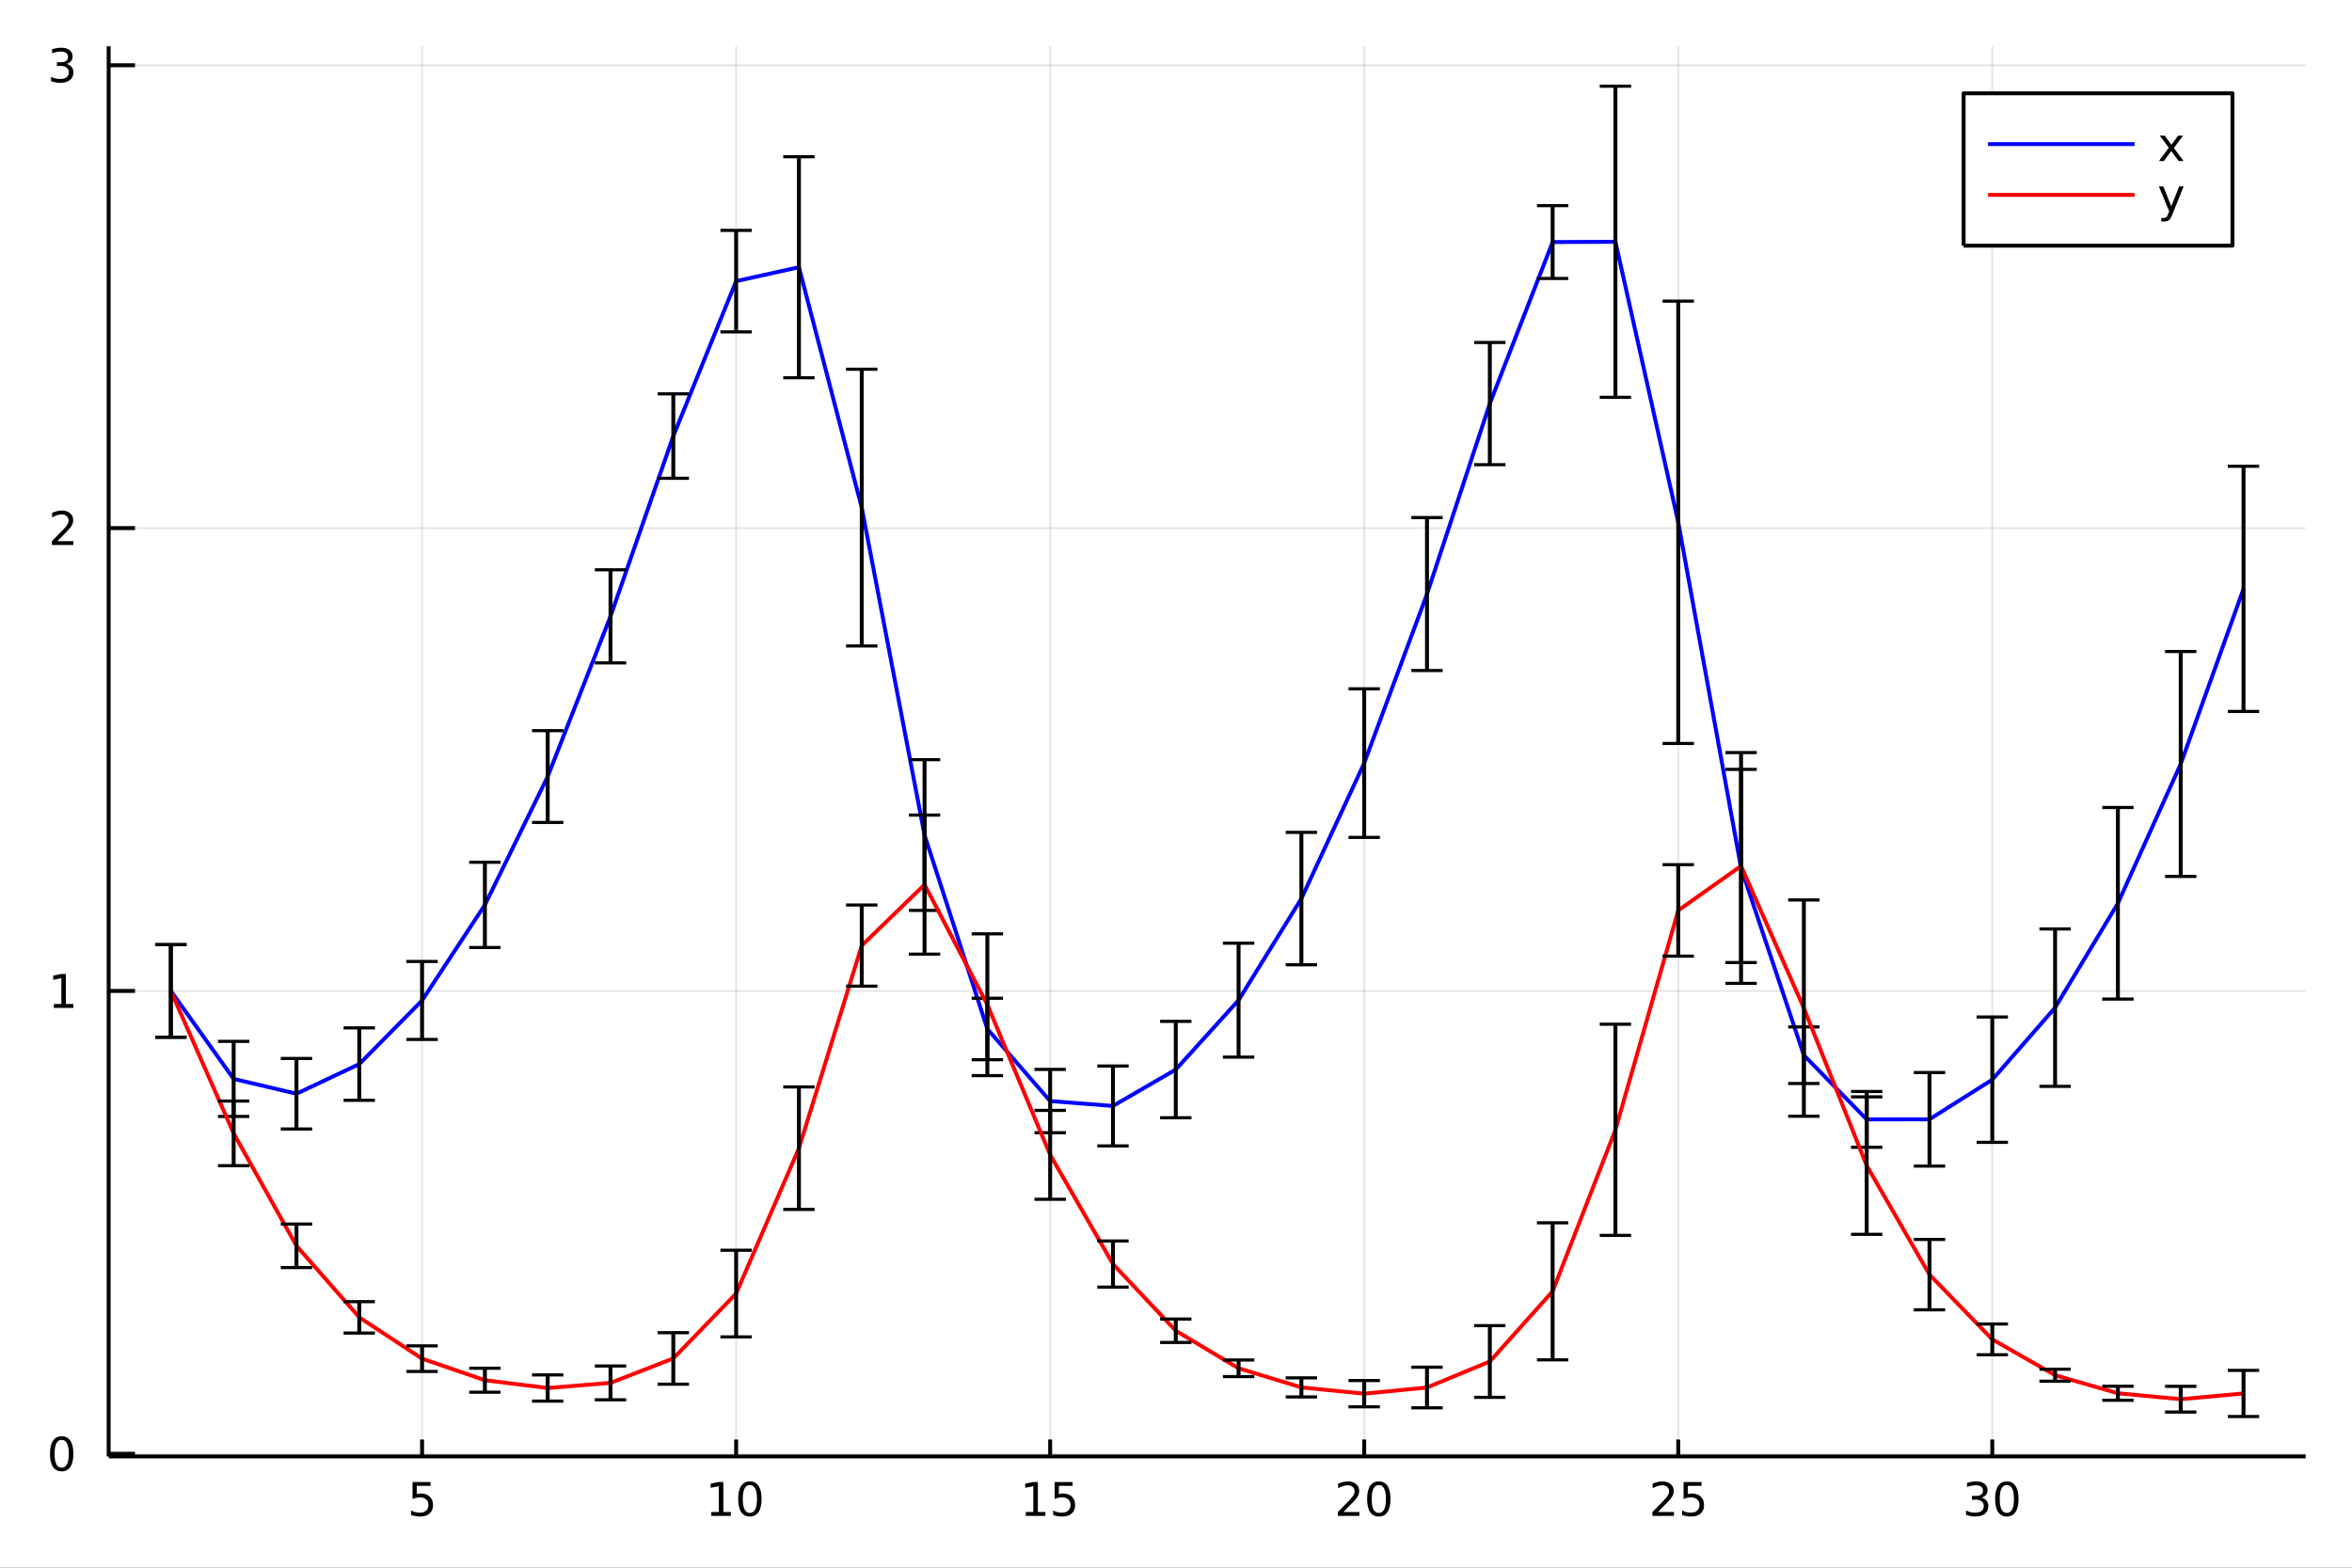 <?xml version="1.0" encoding="utf-8"?>
<svg xmlns="http://www.w3.org/2000/svg" xmlns:xlink="http://www.w3.org/1999/xlink" width="600" height="400" viewBox="0 0 2400 1600">
<rect x="0" y="0" width="2400" height="1600" fill="#333333" stroke="none"/>
<defs>
  <clipPath id="clip540">
    <rect x="0" y="0" width="2400" height="1600"/>
  </clipPath>
</defs>
<path clip-path="url(#clip540)" d="
M0 1600 L2400 1600 L2400 0 L0 0  Z
  " fill="#ffffff" fill-rule="evenodd" fill-opacity="1"/>
<defs>
  <clipPath id="clip541">
    <rect x="480" y="0" width="1681" height="1600"/>
  </clipPath>
</defs>
<path clip-path="url(#clip540)" d="
M110.881 1486.45 L2352.76 1486.45 L2352.76 47.244 L110.881 47.244  Z
  " fill="#ffffff" fill-rule="evenodd" fill-opacity="1"/>
<defs>
  <clipPath id="clip542">
    <rect x="110" y="47" width="2243" height="1440"/>
  </clipPath>
</defs>
<polyline clip-path="url(#clip542)" style="stroke:#000000; stroke-linecap:butt; stroke-linejoin:round; stroke-width:2; stroke-opacity:0.1; fill:none" points="
  430.691,1486.45 430.691,47.244 
  "/>
<polyline clip-path="url(#clip542)" style="stroke:#000000; stroke-linecap:butt; stroke-linejoin:round; stroke-width:2; stroke-opacity:0.1; fill:none" points="
  751.142,1486.45 751.142,47.244 
  "/>
<polyline clip-path="url(#clip542)" style="stroke:#000000; stroke-linecap:butt; stroke-linejoin:round; stroke-width:2; stroke-opacity:0.1; fill:none" points="
  1071.59,1486.45 1071.59,47.244 
  "/>
<polyline clip-path="url(#clip542)" style="stroke:#000000; stroke-linecap:butt; stroke-linejoin:round; stroke-width:2; stroke-opacity:0.1; fill:none" points="
  1392.04,1486.45 1392.04,47.244 
  "/>
<polyline clip-path="url(#clip542)" style="stroke:#000000; stroke-linecap:butt; stroke-linejoin:round; stroke-width:2; stroke-opacity:0.1; fill:none" points="
  1712.49,1486.45 1712.49,47.244 
  "/>
<polyline clip-path="url(#clip542)" style="stroke:#000000; stroke-linecap:butt; stroke-linejoin:round; stroke-width:2; stroke-opacity:0.1; fill:none" points="
  2032.95,1486.45 2032.95,47.244 
  "/>
<polyline clip-path="url(#clip540)" style="stroke:#000000; stroke-linecap:butt; stroke-linejoin:round; stroke-width:4; stroke-opacity:1; fill:none" points="
  110.881,1486.45 2352.76,1486.45 
  "/>
<polyline clip-path="url(#clip540)" style="stroke:#000000; stroke-linecap:butt; stroke-linejoin:round; stroke-width:4; stroke-opacity:1; fill:none" points="
  430.691,1486.45 430.691,1469.18 
  "/>
<polyline clip-path="url(#clip540)" style="stroke:#000000; stroke-linecap:butt; stroke-linejoin:round; stroke-width:4; stroke-opacity:1; fill:none" points="
  751.142,1486.45 751.142,1469.18 
  "/>
<polyline clip-path="url(#clip540)" style="stroke:#000000; stroke-linecap:butt; stroke-linejoin:round; stroke-width:4; stroke-opacity:1; fill:none" points="
  1071.59,1486.45 1071.59,1469.18 
  "/>
<polyline clip-path="url(#clip540)" style="stroke:#000000; stroke-linecap:butt; stroke-linejoin:round; stroke-width:4; stroke-opacity:1; fill:none" points="
  1392.04,1486.45 1392.04,1469.18 
  "/>
<polyline clip-path="url(#clip540)" style="stroke:#000000; stroke-linecap:butt; stroke-linejoin:round; stroke-width:4; stroke-opacity:1; fill:none" points="
  1712.49,1486.45 1712.49,1469.18 
  "/>
<polyline clip-path="url(#clip540)" style="stroke:#000000; stroke-linecap:butt; stroke-linejoin:round; stroke-width:4; stroke-opacity:1; fill:none" points="
  2032.95,1486.45 2032.95,1469.18 
  "/>
<path clip-path="url(#clip540)" d="M420.969 1512.56 L439.325 1512.56 L439.325 1516.5 L425.251 1516.5 L425.251 1524.97 Q426.27 1524.62 427.288 1524.46 Q428.307 1524.27 429.325 1524.27 Q435.112 1524.27 438.492 1527.44 Q441.871 1530.62 441.871 1536.03 Q441.871 1541.61 438.399 1544.71 Q434.927 1547.79 428.608 1547.79 Q426.432 1547.79 424.163 1547.42 Q421.918 1547.05 419.51 1546.31 L419.51 1541.61 Q421.594 1542.74 423.816 1543.3 Q426.038 1543.86 428.515 1543.86 Q432.52 1543.86 434.858 1541.75 Q437.196 1539.64 437.196 1536.03 Q437.196 1532.42 434.858 1530.31 Q432.52 1528.21 428.515 1528.21 Q426.64 1528.21 424.765 1528.62 Q422.913 1529.04 420.969 1529.92 L420.969 1512.56 Z" fill="#000000" fill-rule="evenodd" fill-opacity="1" /><path clip-path="url(#clip540)" d="M725.83 1543.18 L733.468 1543.18 L733.468 1516.82 L725.158 1518.49 L725.158 1514.23 L733.422 1512.56 L738.098 1512.56 L738.098 1543.18 L745.737 1543.18 L745.737 1547.12 L725.83 1547.12 L725.83 1543.18 Z" fill="#000000" fill-rule="evenodd" fill-opacity="1" /><path clip-path="url(#clip540)" d="M765.181 1515.64 Q761.57 1515.64 759.741 1519.2 Q757.936 1522.75 757.936 1529.87 Q757.936 1536.98 759.741 1540.55 Q761.57 1544.09 765.181 1544.09 Q768.815 1544.09 770.621 1540.55 Q772.45 1536.98 772.45 1529.87 Q772.45 1522.75 770.621 1519.2 Q768.815 1515.64 765.181 1515.64 M765.181 1511.93 Q770.991 1511.93 774.047 1516.54 Q777.126 1521.12 777.126 1529.87 Q777.126 1538.6 774.047 1543.21 Q770.991 1547.79 765.181 1547.79 Q759.371 1547.79 756.292 1543.21 Q753.237 1538.6 753.237 1529.87 Q753.237 1521.12 756.292 1516.54 Q759.371 1511.93 765.181 1511.93 Z" fill="#000000" fill-rule="evenodd" fill-opacity="1" /><path clip-path="url(#clip540)" d="M1046.78 1543.18 L1054.42 1543.18 L1054.42 1516.82 L1046.11 1518.49 L1046.11 1514.23 L1054.37 1512.56 L1059.05 1512.56 L1059.05 1543.18 L1066.69 1543.18 L1066.69 1547.12 L1046.78 1547.12 L1046.78 1543.18 Z" fill="#000000" fill-rule="evenodd" fill-opacity="1" /><path clip-path="url(#clip540)" d="M1076.18 1512.56 L1094.53 1512.56 L1094.53 1516.5 L1080.46 1516.5 L1080.46 1524.97 Q1081.48 1524.62 1082.5 1524.46 Q1083.51 1524.27 1084.53 1524.27 Q1090.32 1524.27 1093.7 1527.44 Q1097.08 1530.62 1097.08 1536.03 Q1097.08 1541.61 1093.61 1544.71 Q1090.13 1547.79 1083.82 1547.79 Q1081.64 1547.79 1079.37 1547.42 Q1077.13 1547.05 1074.72 1546.31 L1074.72 1541.61 Q1076.8 1542.74 1079.02 1543.3 Q1081.25 1543.86 1083.72 1543.86 Q1087.73 1543.86 1090.07 1541.75 Q1092.4 1539.64 1092.4 1536.03 Q1092.4 1532.42 1090.07 1530.31 Q1087.73 1528.21 1083.72 1528.21 Q1081.85 1528.21 1079.97 1528.62 Q1078.12 1529.04 1076.18 1529.92 L1076.18 1512.56 Z" fill="#000000" fill-rule="evenodd" fill-opacity="1" /><path clip-path="url(#clip540)" d="M1370.82 1543.18 L1387.14 1543.18 L1387.14 1547.12 L1365.19 1547.12 L1365.19 1543.18 Q1367.85 1540.43 1372.44 1535.8 Q1377.04 1531.15 1378.22 1529.81 Q1380.47 1527.28 1381.35 1525.55 Q1382.25 1523.79 1382.25 1522.1 Q1382.25 1519.34 1380.31 1517.61 Q1378.39 1515.87 1375.28 1515.87 Q1373.09 1515.87 1370.63 1516.63 Q1368.2 1517.4 1365.42 1518.95 L1365.42 1514.23 Q1368.25 1513.09 1370.7 1512.51 Q1373.16 1511.93 1375.19 1511.93 Q1380.56 1511.93 1383.76 1514.62 Q1386.95 1517.31 1386.95 1521.8 Q1386.95 1523.93 1386.14 1525.85 Q1385.35 1527.74 1383.25 1530.34 Q1382.67 1531.01 1379.57 1534.23 Q1376.47 1537.42 1370.82 1543.18 Z" fill="#000000" fill-rule="evenodd" fill-opacity="1" /><path clip-path="url(#clip540)" d="M1406.95 1515.64 Q1403.34 1515.64 1401.51 1519.2 Q1399.71 1522.75 1399.71 1529.87 Q1399.71 1536.98 1401.51 1540.55 Q1403.34 1544.09 1406.95 1544.09 Q1410.59 1544.09 1412.39 1540.55 Q1414.22 1536.98 1414.22 1529.87 Q1414.22 1522.75 1412.39 1519.2 Q1410.59 1515.64 1406.95 1515.64 M1406.95 1511.93 Q1412.76 1511.93 1415.82 1516.54 Q1418.9 1521.12 1418.9 1529.87 Q1418.9 1538.6 1415.82 1543.21 Q1412.76 1547.79 1406.95 1547.79 Q1401.14 1547.79 1398.06 1543.21 Q1395.01 1538.6 1395.01 1529.87 Q1395.01 1521.12 1398.06 1516.54 Q1401.14 1511.93 1406.95 1511.93 Z" fill="#000000" fill-rule="evenodd" fill-opacity="1" /><path clip-path="url(#clip540)" d="M1691.77 1543.18 L1708.09 1543.18 L1708.09 1547.12 L1686.14 1547.12 L1686.14 1543.18 Q1688.8 1540.43 1693.39 1535.8 Q1697.99 1531.15 1699.17 1529.81 Q1701.42 1527.28 1702.3 1525.55 Q1703.2 1523.79 1703.2 1522.1 Q1703.2 1519.34 1701.26 1517.61 Q1699.34 1515.87 1696.23 1515.87 Q1694.03 1515.87 1691.58 1516.63 Q1689.15 1517.4 1686.37 1518.95 L1686.37 1514.23 Q1689.2 1513.09 1691.65 1512.51 Q1694.1 1511.93 1696.14 1511.93 Q1701.51 1511.93 1704.71 1514.62 Q1707.9 1517.31 1707.9 1521.8 Q1707.9 1523.93 1707.09 1525.85 Q1706.3 1527.74 1704.2 1530.34 Q1703.62 1531.01 1700.52 1534.23 Q1697.41 1537.42 1691.77 1543.18 Z" fill="#000000" fill-rule="evenodd" fill-opacity="1" /><path clip-path="url(#clip540)" d="M1717.95 1512.56 L1736.3 1512.56 L1736.3 1516.5 L1722.23 1516.5 L1722.23 1524.97 Q1723.25 1524.62 1724.27 1524.46 Q1725.28 1524.27 1726.3 1524.27 Q1732.09 1524.27 1735.47 1527.44 Q1738.85 1530.62 1738.85 1536.03 Q1738.85 1541.61 1735.38 1544.71 Q1731.9 1547.79 1725.59 1547.79 Q1723.41 1547.79 1721.14 1547.42 Q1718.9 1547.05 1716.49 1546.31 L1716.49 1541.61 Q1718.57 1542.74 1720.79 1543.3 Q1723.02 1543.86 1725.49 1543.86 Q1729.5 1543.86 1731.84 1541.75 Q1734.17 1539.64 1734.17 1536.03 Q1734.17 1532.42 1731.84 1530.31 Q1729.5 1528.21 1725.49 1528.21 Q1723.62 1528.21 1721.74 1528.62 Q1719.89 1529.04 1717.95 1529.92 L1717.95 1512.56 Z" fill="#000000" fill-rule="evenodd" fill-opacity="1" /><path clip-path="url(#clip540)" d="M2021.79 1528.49 Q2025.14 1529.2 2027.02 1531.47 Q2028.92 1533.74 2028.92 1537.07 Q2028.92 1542.19 2025.4 1544.99 Q2021.88 1547.79 2015.4 1547.79 Q2013.22 1547.79 2010.91 1547.35 Q2008.62 1546.93 2006.16 1546.08 L2006.16 1541.56 Q2008.11 1542.7 2010.42 1543.28 Q2012.74 1543.86 2015.26 1543.86 Q2019.66 1543.86 2021.95 1542.12 Q2024.27 1540.38 2024.27 1537.07 Q2024.27 1534.02 2022.11 1532.31 Q2019.98 1530.57 2016.16 1530.57 L2012.14 1530.57 L2012.14 1526.73 L2016.35 1526.73 Q2019.8 1526.73 2021.63 1525.36 Q2023.46 1523.97 2023.46 1521.38 Q2023.46 1518.72 2021.56 1517.31 Q2019.68 1515.87 2016.16 1515.87 Q2014.24 1515.87 2012.04 1516.29 Q2009.84 1516.7 2007.21 1517.58 L2007.21 1513.42 Q2009.87 1512.68 2012.18 1512.31 Q2014.52 1511.93 2016.58 1511.93 Q2021.9 1511.93 2025.01 1514.37 Q2028.11 1516.77 2028.11 1520.89 Q2028.11 1523.76 2026.46 1525.75 Q2024.82 1527.72 2021.79 1528.49 Z" fill="#000000" fill-rule="evenodd" fill-opacity="1" /><path clip-path="url(#clip540)" d="M2047.78 1515.64 Q2044.17 1515.64 2042.34 1519.2 Q2040.54 1522.75 2040.54 1529.87 Q2040.54 1536.98 2042.34 1540.55 Q2044.17 1544.09 2047.78 1544.09 Q2051.42 1544.09 2053.22 1540.55 Q2055.05 1536.98 2055.05 1529.87 Q2055.05 1522.75 2053.22 1519.2 Q2051.42 1515.64 2047.78 1515.64 M2047.78 1511.93 Q2053.59 1511.93 2056.65 1516.54 Q2059.73 1521.12 2059.73 1529.87 Q2059.73 1538.6 2056.65 1543.21 Q2053.59 1547.79 2047.78 1547.79 Q2041.97 1547.79 2038.89 1543.21 Q2035.84 1538.6 2035.84 1529.87 Q2035.84 1521.12 2038.89 1516.54 Q2041.97 1511.93 2047.78 1511.93 Z" fill="#000000" fill-rule="evenodd" fill-opacity="1" /><polyline clip-path="url(#clip542)" style="stroke:#000000; stroke-linecap:butt; stroke-linejoin:round; stroke-width:2; stroke-opacity:0.1; fill:none" points="
  110.881,1483.74 2352.76,1483.74 
  "/>
<polyline clip-path="url(#clip542)" style="stroke:#000000; stroke-linecap:butt; stroke-linejoin:round; stroke-width:2; stroke-opacity:0.1; fill:none" points="
  110.881,1011.36 2352.76,1011.36 
  "/>
<polyline clip-path="url(#clip542)" style="stroke:#000000; stroke-linecap:butt; stroke-linejoin:round; stroke-width:2; stroke-opacity:0.1; fill:none" points="
  110.881,538.969 2352.76,538.969 
  "/>
<polyline clip-path="url(#clip542)" style="stroke:#000000; stroke-linecap:butt; stroke-linejoin:round; stroke-width:2; stroke-opacity:0.1; fill:none" points="
  110.881,66.582 2352.76,66.582 
  "/>
<polyline clip-path="url(#clip540)" style="stroke:#000000; stroke-linecap:butt; stroke-linejoin:round; stroke-width:4; stroke-opacity:1; fill:none" points="
  110.881,1486.45 110.881,47.244 
  "/>
<polyline clip-path="url(#clip540)" style="stroke:#000000; stroke-linecap:butt; stroke-linejoin:round; stroke-width:4; stroke-opacity:1; fill:none" points="
  110.881,1483.74 137.783,1483.74 
  "/>
<polyline clip-path="url(#clip540)" style="stroke:#000000; stroke-linecap:butt; stroke-linejoin:round; stroke-width:4; stroke-opacity:1; fill:none" points="
  110.881,1011.36 137.783,1011.36 
  "/>
<polyline clip-path="url(#clip540)" style="stroke:#000000; stroke-linecap:butt; stroke-linejoin:round; stroke-width:4; stroke-opacity:1; fill:none" points="
  110.881,538.969 137.783,538.969 
  "/>
<polyline clip-path="url(#clip540)" style="stroke:#000000; stroke-linecap:butt; stroke-linejoin:round; stroke-width:4; stroke-opacity:1; fill:none" points="
  110.881,66.582 137.783,66.582 
  "/>
<path clip-path="url(#clip540)" d="M62.937 1469.54 Q59.325 1469.54 57.497 1473.11 Q55.691 1476.65 55.691 1483.78 Q55.691 1490.88 57.497 1494.45 Q59.325 1497.99 62.937 1497.99 Q66.571 1497.99 68.376 1494.45 Q70.205 1490.88 70.205 1483.78 Q70.205 1476.65 68.376 1473.11 Q66.571 1469.54 62.937 1469.54 M62.937 1465.84 Q68.747 1465.84 71.802 1470.45 Q74.881 1475.03 74.881 1483.78 Q74.881 1492.51 71.802 1497.11 Q68.747 1501.7 62.937 1501.7 Q57.126 1501.7 54.048 1497.11 Q50.992 1492.51 50.992 1483.78 Q50.992 1475.03 54.048 1470.45 Q57.126 1465.84 62.937 1465.84 Z" fill="#000000" fill-rule="evenodd" fill-opacity="1" /><path clip-path="url(#clip540)" d="M54.974 1024.7 L62.612 1024.7 L62.612 998.336 L54.302 1000 L54.302 995.743 L62.566 994.077 L67.242 994.077 L67.242 1024.7 L74.881 1024.7 L74.881 1028.64 L54.974 1028.64 L54.974 1024.7 Z" fill="#000000" fill-rule="evenodd" fill-opacity="1" /><path clip-path="url(#clip540)" d="M58.562 552.314 L74.881 552.314 L74.881 556.249 L52.937 556.249 L52.937 552.314 Q55.599 549.56 60.182 544.93 Q64.788 540.277 65.969 538.935 Q68.214 536.411 69.094 534.675 Q69.997 532.916 69.997 531.226 Q69.997 528.472 68.052 526.736 Q66.131 524.999 63.029 524.999 Q60.83 524.999 58.376 525.763 Q55.946 526.527 53.168 528.078 L53.168 523.356 Q55.992 522.222 58.446 521.643 Q60.9 521.064 62.937 521.064 Q68.307 521.064 71.501 523.749 Q74.696 526.435 74.696 530.925 Q74.696 533.055 73.885 534.976 Q73.099 536.874 70.992 539.467 Q70.413 540.138 67.311 543.356 Q64.21 546.55 58.562 552.314 Z" fill="#000000" fill-rule="evenodd" fill-opacity="1" /><path clip-path="url(#clip540)" d="M67.751 65.228 Q71.108 65.945 72.983 68.214 Q74.881 70.483 74.881 73.816 Q74.881 78.931 71.362 81.732 Q67.844 84.533 61.362 84.533 Q59.187 84.533 56.872 84.094 Q54.58 83.677 52.126 82.82 L52.126 78.306 Q54.071 79.441 56.386 80.019 Q58.7 80.598 61.224 80.598 Q65.622 80.598 67.913 78.862 Q70.228 77.126 70.228 73.816 Q70.228 70.76 68.075 69.047 Q65.946 67.311 62.126 67.311 L58.099 67.311 L58.099 63.469 L62.312 63.469 Q65.761 63.469 67.589 62.103 Q69.418 60.714 69.418 58.121 Q69.418 55.459 67.52 54.047 Q65.645 52.612 62.126 52.612 Q60.205 52.612 58.006 53.029 Q55.807 53.446 53.168 54.325 L53.168 50.158 Q55.83 49.418 58.145 49.047 Q60.483 48.677 62.543 48.677 Q67.867 48.677 70.969 51.108 Q74.071 53.515 74.071 57.635 Q74.071 60.506 72.427 62.496 Q70.784 64.464 67.751 65.228 Z" fill="#000000" fill-rule="evenodd" fill-opacity="1" /><polyline clip-path="url(#clip542)" style="stroke:#0000ff; stroke-linecap:butt; stroke-linejoin:round; stroke-width:4; stroke-opacity:1; fill:none" points="
  174.33,1011.36 238.42,1101.15 302.511,1116.26 366.601,1086.03 430.691,1021.08 494.781,923.54 558.871,792.551 622.962,629.048 687.052,445.055 751.142,286.931 
  815.232,272.745 879.322,518.066 943.413,852.251 1007.5,1050.19 1071.59,1123.75 1135.68,1128.76 1199.77,1091.6 1263.86,1020.77 1327.95,917.099 1392.04,778.833 
  1456.13,606.286 1520.22,411.908 1584.31,247.046 1648.4,246.745 1712.49,533.066 1776.59,885.867 1840.68,1076.96 1904.77,1142.47 1968.86,1142.38 2032.95,1101.92 
  2097.04,1028.42 2161.13,921.897 2225.22,779.714 2289.31,600.983 
  "/>
<polyline clip-path="url(#clip542)" style="stroke:#000000; stroke-linecap:butt; stroke-linejoin:round; stroke-width:4; stroke-opacity:1; fill:none" points="
  174.33,1058.6 174.33,964.118 
  "/>
<polyline clip-path="url(#clip542)" style="stroke:#000000; stroke-linecap:butt; stroke-linejoin:round; stroke-width:4; stroke-opacity:1; fill:none" points="
  238.42,1139.46 238.42,1062.83 
  "/>
<polyline clip-path="url(#clip542)" style="stroke:#000000; stroke-linecap:butt; stroke-linejoin:round; stroke-width:4; stroke-opacity:1; fill:none" points="
  302.511,1152.25 302.511,1080.28 
  "/>
<polyline clip-path="url(#clip542)" style="stroke:#000000; stroke-linecap:butt; stroke-linejoin:round; stroke-width:4; stroke-opacity:1; fill:none" points="
  366.601,1122.99 366.601,1049.07 
  "/>
<polyline clip-path="url(#clip542)" style="stroke:#000000; stroke-linecap:butt; stroke-linejoin:round; stroke-width:4; stroke-opacity:1; fill:none" points="
  430.691,1060.87 430.691,981.296 
  "/>
<polyline clip-path="url(#clip542)" style="stroke:#000000; stroke-linecap:butt; stroke-linejoin:round; stroke-width:4; stroke-opacity:1; fill:none" points="
  494.781,967.044 494.781,880.036 
  "/>
<polyline clip-path="url(#clip542)" style="stroke:#000000; stroke-linecap:butt; stroke-linejoin:round; stroke-width:4; stroke-opacity:1; fill:none" points="
  558.871,839.394 558.871,745.709 
  "/>
<polyline clip-path="url(#clip542)" style="stroke:#000000; stroke-linecap:butt; stroke-linejoin:round; stroke-width:4; stroke-opacity:1; fill:none" points="
  622.962,676.558 622.962,581.539 
  "/>
<polyline clip-path="url(#clip542)" style="stroke:#000000; stroke-linecap:butt; stroke-linejoin:round; stroke-width:4; stroke-opacity:1; fill:none" points="
  687.052,488.132 687.052,401.978 
  "/>
<polyline clip-path="url(#clip542)" style="stroke:#000000; stroke-linecap:butt; stroke-linejoin:round; stroke-width:4; stroke-opacity:1; fill:none" points="
  751.142,338.736 751.142,235.127 
  "/>
<polyline clip-path="url(#clip542)" style="stroke:#000000; stroke-linecap:butt; stroke-linejoin:round; stroke-width:4; stroke-opacity:1; fill:none" points="
  815.232,385.534 815.232,159.955 
  "/>
<polyline clip-path="url(#clip542)" style="stroke:#000000; stroke-linecap:butt; stroke-linejoin:round; stroke-width:4; stroke-opacity:1; fill:none" points="
  879.322,659.292 879.322,376.84 
  "/>
<polyline clip-path="url(#clip542)" style="stroke:#000000; stroke-linecap:butt; stroke-linejoin:round; stroke-width:4; stroke-opacity:1; fill:none" points="
  943.413,929.175 943.413,775.326 
  "/>
<polyline clip-path="url(#clip542)" style="stroke:#000000; stroke-linecap:butt; stroke-linejoin:round; stroke-width:4; stroke-opacity:1; fill:none" points="
  1007.5,1081.55 1007.5,1018.82 
  "/>
<polyline clip-path="url(#clip542)" style="stroke:#000000; stroke-linecap:butt; stroke-linejoin:round; stroke-width:4; stroke-opacity:1; fill:none" points="
  1071.59,1156.06 1071.59,1091.45 
  "/>
<polyline clip-path="url(#clip542)" style="stroke:#000000; stroke-linecap:butt; stroke-linejoin:round; stroke-width:4; stroke-opacity:1; fill:none" points="
  1135.68,1169.53 1135.68,1087.99 
  "/>
<polyline clip-path="url(#clip542)" style="stroke:#000000; stroke-linecap:butt; stroke-linejoin:round; stroke-width:4; stroke-opacity:1; fill:none" points="
  1199.77,1140.78 1199.77,1042.42 
  "/>
<polyline clip-path="url(#clip542)" style="stroke:#000000; stroke-linecap:butt; stroke-linejoin:round; stroke-width:4; stroke-opacity:1; fill:none" points="
  1263.86,1078.91 1263.86,962.627 
  "/>
<polyline clip-path="url(#clip542)" style="stroke:#000000; stroke-linecap:butt; stroke-linejoin:round; stroke-width:4; stroke-opacity:1; fill:none" points="
  1327.95,984.666 1327.95,849.532 
  "/>
<polyline clip-path="url(#clip542)" style="stroke:#000000; stroke-linecap:butt; stroke-linejoin:round; stroke-width:4; stroke-opacity:1; fill:none" points="
  1392.04,854.654 1392.04,703.011 
  "/>
<polyline clip-path="url(#clip542)" style="stroke:#000000; stroke-linecap:butt; stroke-linejoin:round; stroke-width:4; stroke-opacity:1; fill:none" points="
  1456.13,684.335 1456.13,528.237 
  "/>
<polyline clip-path="url(#clip542)" style="stroke:#000000; stroke-linecap:butt; stroke-linejoin:round; stroke-width:4; stroke-opacity:1; fill:none" points="
  1520.22,474.273 1520.22,349.542 
  "/>
<polyline clip-path="url(#clip542)" style="stroke:#000000; stroke-linecap:butt; stroke-linejoin:round; stroke-width:4; stroke-opacity:1; fill:none" points="
  1584.31,284.21 1584.31,209.881 
  "/>
<polyline clip-path="url(#clip542)" style="stroke:#000000; stroke-linecap:butt; stroke-linejoin:round; stroke-width:4; stroke-opacity:1; fill:none" points="
  1648.4,405.513 1648.4,87.976 
  "/>
<polyline clip-path="url(#clip542)" style="stroke:#000000; stroke-linecap:butt; stroke-linejoin:round; stroke-width:4; stroke-opacity:1; fill:none" points="
  1712.49,758.783 1712.49,307.348 
  "/>
<polyline clip-path="url(#clip542)" style="stroke:#000000; stroke-linecap:butt; stroke-linejoin:round; stroke-width:4; stroke-opacity:1; fill:none" points="
  1776.59,1003.63 1776.59,768.103 
  "/>
<polyline clip-path="url(#clip542)" style="stroke:#000000; stroke-linecap:butt; stroke-linejoin:round; stroke-width:4; stroke-opacity:1; fill:none" points="
  1840.68,1105.83 1840.68,1048.09 
  "/>
<polyline clip-path="url(#clip542)" style="stroke:#000000; stroke-linecap:butt; stroke-linejoin:round; stroke-width:4; stroke-opacity:1; fill:none" points="
  1904.77,1170.94 1904.77,1114 
  "/>
<polyline clip-path="url(#clip542)" style="stroke:#000000; stroke-linecap:butt; stroke-linejoin:round; stroke-width:4; stroke-opacity:1; fill:none" points="
  1968.86,1190.12 1968.86,1094.65 
  "/>
<polyline clip-path="url(#clip542)" style="stroke:#000000; stroke-linecap:butt; stroke-linejoin:round; stroke-width:4; stroke-opacity:1; fill:none" points="
  2032.95,1165.88 2032.95,1037.96 
  "/>
<polyline clip-path="url(#clip542)" style="stroke:#000000; stroke-linecap:butt; stroke-linejoin:round; stroke-width:4; stroke-opacity:1; fill:none" points="
  2097.04,1108.75 2097.04,948.103 
  "/>
<polyline clip-path="url(#clip542)" style="stroke:#000000; stroke-linecap:butt; stroke-linejoin:round; stroke-width:4; stroke-opacity:1; fill:none" points="
  2161.13,1019.66 2161.13,824.136 
  "/>
<polyline clip-path="url(#clip542)" style="stroke:#000000; stroke-linecap:butt; stroke-linejoin:round; stroke-width:4; stroke-opacity:1; fill:none" points="
  2225.22,894.499 2225.22,664.93 
  "/>
<polyline clip-path="url(#clip542)" style="stroke:#000000; stroke-linecap:butt; stroke-linejoin:round; stroke-width:4; stroke-opacity:1; fill:none" points="
  2289.31,726.114 2289.31,475.853 
  "/>
<line clip-path="url(#clip542)" x1="190.33" y1="1058.6" x2="158.33" y2="1058.6" style="stroke:#000000; stroke-width:3.2; stroke-opacity:1"/>
<line clip-path="url(#clip542)" x1="190.33" y1="964.118" x2="158.33" y2="964.118" style="stroke:#000000; stroke-width:3.2; stroke-opacity:1"/>
<line clip-path="url(#clip542)" x1="254.42" y1="1139.46" x2="222.42" y2="1139.46" style="stroke:#000000; stroke-width:3.2; stroke-opacity:1"/>
<line clip-path="url(#clip542)" x1="254.42" y1="1062.83" x2="222.42" y2="1062.83" style="stroke:#000000; stroke-width:3.2; stroke-opacity:1"/>
<line clip-path="url(#clip542)" x1="318.511" y1="1152.25" x2="286.511" y2="1152.25" style="stroke:#000000; stroke-width:3.2; stroke-opacity:1"/>
<line clip-path="url(#clip542)" x1="318.511" y1="1080.28" x2="286.511" y2="1080.28" style="stroke:#000000; stroke-width:3.2; stroke-opacity:1"/>
<line clip-path="url(#clip542)" x1="382.601" y1="1122.99" x2="350.601" y2="1122.99" style="stroke:#000000; stroke-width:3.2; stroke-opacity:1"/>
<line clip-path="url(#clip542)" x1="382.601" y1="1049.07" x2="350.601" y2="1049.07" style="stroke:#000000; stroke-width:3.2; stroke-opacity:1"/>
<line clip-path="url(#clip542)" x1="446.691" y1="1060.87" x2="414.691" y2="1060.87" style="stroke:#000000; stroke-width:3.2; stroke-opacity:1"/>
<line clip-path="url(#clip542)" x1="446.691" y1="981.296" x2="414.691" y2="981.296" style="stroke:#000000; stroke-width:3.2; stroke-opacity:1"/>
<line clip-path="url(#clip542)" x1="510.781" y1="967.044" x2="478.781" y2="967.044" style="stroke:#000000; stroke-width:3.2; stroke-opacity:1"/>
<line clip-path="url(#clip542)" x1="510.781" y1="880.036" x2="478.781" y2="880.036" style="stroke:#000000; stroke-width:3.2; stroke-opacity:1"/>
<line clip-path="url(#clip542)" x1="574.871" y1="839.394" x2="542.871" y2="839.394" style="stroke:#000000; stroke-width:3.2; stroke-opacity:1"/>
<line clip-path="url(#clip542)" x1="574.871" y1="745.709" x2="542.871" y2="745.709" style="stroke:#000000; stroke-width:3.2; stroke-opacity:1"/>
<line clip-path="url(#clip542)" x1="638.962" y1="676.558" x2="606.962" y2="676.558" style="stroke:#000000; stroke-width:3.2; stroke-opacity:1"/>
<line clip-path="url(#clip542)" x1="638.962" y1="581.539" x2="606.962" y2="581.539" style="stroke:#000000; stroke-width:3.2; stroke-opacity:1"/>
<line clip-path="url(#clip542)" x1="703.052" y1="488.132" x2="671.052" y2="488.132" style="stroke:#000000; stroke-width:3.2; stroke-opacity:1"/>
<line clip-path="url(#clip542)" x1="703.052" y1="401.978" x2="671.052" y2="401.978" style="stroke:#000000; stroke-width:3.2; stroke-opacity:1"/>
<line clip-path="url(#clip542)" x1="767.142" y1="338.736" x2="735.142" y2="338.736" style="stroke:#000000; stroke-width:3.2; stroke-opacity:1"/>
<line clip-path="url(#clip542)" x1="767.142" y1="235.127" x2="735.142" y2="235.127" style="stroke:#000000; stroke-width:3.2; stroke-opacity:1"/>
<line clip-path="url(#clip542)" x1="831.232" y1="385.534" x2="799.232" y2="385.534" style="stroke:#000000; stroke-width:3.2; stroke-opacity:1"/>
<line clip-path="url(#clip542)" x1="831.232" y1="159.955" x2="799.232" y2="159.955" style="stroke:#000000; stroke-width:3.2; stroke-opacity:1"/>
<line clip-path="url(#clip542)" x1="895.322" y1="659.292" x2="863.322" y2="659.292" style="stroke:#000000; stroke-width:3.2; stroke-opacity:1"/>
<line clip-path="url(#clip542)" x1="895.322" y1="376.84" x2="863.322" y2="376.84" style="stroke:#000000; stroke-width:3.2; stroke-opacity:1"/>
<line clip-path="url(#clip542)" x1="959.413" y1="929.175" x2="927.413" y2="929.175" style="stroke:#000000; stroke-width:3.2; stroke-opacity:1"/>
<line clip-path="url(#clip542)" x1="959.413" y1="775.326" x2="927.413" y2="775.326" style="stroke:#000000; stroke-width:3.2; stroke-opacity:1"/>
<line clip-path="url(#clip542)" x1="1023.5" y1="1081.55" x2="991.503" y2="1081.55" style="stroke:#000000; stroke-width:3.2; stroke-opacity:1"/>
<line clip-path="url(#clip542)" x1="1023.5" y1="1018.82" x2="991.503" y2="1018.82" style="stroke:#000000; stroke-width:3.2; stroke-opacity:1"/>
<line clip-path="url(#clip542)" x1="1087.59" y1="1156.06" x2="1055.59" y2="1156.06" style="stroke:#000000; stroke-width:3.2; stroke-opacity:1"/>
<line clip-path="url(#clip542)" x1="1087.59" y1="1091.45" x2="1055.59" y2="1091.45" style="stroke:#000000; stroke-width:3.2; stroke-opacity:1"/>
<line clip-path="url(#clip542)" x1="1151.68" y1="1169.53" x2="1119.68" y2="1169.53" style="stroke:#000000; stroke-width:3.2; stroke-opacity:1"/>
<line clip-path="url(#clip542)" x1="1151.68" y1="1087.99" x2="1119.68" y2="1087.99" style="stroke:#000000; stroke-width:3.2; stroke-opacity:1"/>
<line clip-path="url(#clip542)" x1="1215.77" y1="1140.78" x2="1183.77" y2="1140.78" style="stroke:#000000; stroke-width:3.2; stroke-opacity:1"/>
<line clip-path="url(#clip542)" x1="1215.77" y1="1042.42" x2="1183.77" y2="1042.42" style="stroke:#000000; stroke-width:3.2; stroke-opacity:1"/>
<line clip-path="url(#clip542)" x1="1279.86" y1="1078.91" x2="1247.86" y2="1078.91" style="stroke:#000000; stroke-width:3.2; stroke-opacity:1"/>
<line clip-path="url(#clip542)" x1="1279.86" y1="962.627" x2="1247.86" y2="962.627" style="stroke:#000000; stroke-width:3.2; stroke-opacity:1"/>
<line clip-path="url(#clip542)" x1="1343.95" y1="984.666" x2="1311.95" y2="984.666" style="stroke:#000000; stroke-width:3.2; stroke-opacity:1"/>
<line clip-path="url(#clip542)" x1="1343.95" y1="849.532" x2="1311.95" y2="849.532" style="stroke:#000000; stroke-width:3.2; stroke-opacity:1"/>
<line clip-path="url(#clip542)" x1="1408.04" y1="854.654" x2="1376.04" y2="854.654" style="stroke:#000000; stroke-width:3.2; stroke-opacity:1"/>
<line clip-path="url(#clip542)" x1="1408.04" y1="703.011" x2="1376.04" y2="703.011" style="stroke:#000000; stroke-width:3.2; stroke-opacity:1"/>
<line clip-path="url(#clip542)" x1="1472.13" y1="684.335" x2="1440.13" y2="684.335" style="stroke:#000000; stroke-width:3.2; stroke-opacity:1"/>
<line clip-path="url(#clip542)" x1="1472.13" y1="528.237" x2="1440.13" y2="528.237" style="stroke:#000000; stroke-width:3.2; stroke-opacity:1"/>
<line clip-path="url(#clip542)" x1="1536.22" y1="474.273" x2="1504.22" y2="474.273" style="stroke:#000000; stroke-width:3.2; stroke-opacity:1"/>
<line clip-path="url(#clip542)" x1="1536.22" y1="349.542" x2="1504.22" y2="349.542" style="stroke:#000000; stroke-width:3.2; stroke-opacity:1"/>
<line clip-path="url(#clip542)" x1="1600.31" y1="284.21" x2="1568.31" y2="284.21" style="stroke:#000000; stroke-width:3.2; stroke-opacity:1"/>
<line clip-path="url(#clip542)" x1="1600.31" y1="209.881" x2="1568.31" y2="209.881" style="stroke:#000000; stroke-width:3.2; stroke-opacity:1"/>
<line clip-path="url(#clip542)" x1="1664.4" y1="405.513" x2="1632.4" y2="405.513" style="stroke:#000000; stroke-width:3.2; stroke-opacity:1"/>
<line clip-path="url(#clip542)" x1="1664.4" y1="87.976" x2="1632.4" y2="87.976" style="stroke:#000000; stroke-width:3.2; stroke-opacity:1"/>
<line clip-path="url(#clip542)" x1="1728.49" y1="758.783" x2="1696.49" y2="758.783" style="stroke:#000000; stroke-width:3.2; stroke-opacity:1"/>
<line clip-path="url(#clip542)" x1="1728.49" y1="307.348" x2="1696.49" y2="307.348" style="stroke:#000000; stroke-width:3.2; stroke-opacity:1"/>
<line clip-path="url(#clip542)" x1="1792.59" y1="1003.63" x2="1760.59" y2="1003.63" style="stroke:#000000; stroke-width:3.2; stroke-opacity:1"/>
<line clip-path="url(#clip542)" x1="1792.59" y1="768.103" x2="1760.59" y2="768.103" style="stroke:#000000; stroke-width:3.2; stroke-opacity:1"/>
<line clip-path="url(#clip542)" x1="1856.68" y1="1105.83" x2="1824.68" y2="1105.83" style="stroke:#000000; stroke-width:3.2; stroke-opacity:1"/>
<line clip-path="url(#clip542)" x1="1856.68" y1="1048.09" x2="1824.68" y2="1048.09" style="stroke:#000000; stroke-width:3.2; stroke-opacity:1"/>
<line clip-path="url(#clip542)" x1="1920.77" y1="1170.94" x2="1888.77" y2="1170.94" style="stroke:#000000; stroke-width:3.2; stroke-opacity:1"/>
<line clip-path="url(#clip542)" x1="1920.77" y1="1114" x2="1888.77" y2="1114" style="stroke:#000000; stroke-width:3.2; stroke-opacity:1"/>
<line clip-path="url(#clip542)" x1="1984.86" y1="1190.12" x2="1952.86" y2="1190.12" style="stroke:#000000; stroke-width:3.2; stroke-opacity:1"/>
<line clip-path="url(#clip542)" x1="1984.86" y1="1094.65" x2="1952.86" y2="1094.65" style="stroke:#000000; stroke-width:3.2; stroke-opacity:1"/>
<line clip-path="url(#clip542)" x1="2048.95" y1="1165.88" x2="2016.95" y2="1165.88" style="stroke:#000000; stroke-width:3.2; stroke-opacity:1"/>
<line clip-path="url(#clip542)" x1="2048.95" y1="1037.96" x2="2016.95" y2="1037.96" style="stroke:#000000; stroke-width:3.2; stroke-opacity:1"/>
<line clip-path="url(#clip542)" x1="2113.04" y1="1108.75" x2="2081.04" y2="1108.75" style="stroke:#000000; stroke-width:3.2; stroke-opacity:1"/>
<line clip-path="url(#clip542)" x1="2113.04" y1="948.103" x2="2081.04" y2="948.103" style="stroke:#000000; stroke-width:3.2; stroke-opacity:1"/>
<line clip-path="url(#clip542)" x1="2177.13" y1="1019.66" x2="2145.13" y2="1019.66" style="stroke:#000000; stroke-width:3.2; stroke-opacity:1"/>
<line clip-path="url(#clip542)" x1="2177.13" y1="824.136" x2="2145.13" y2="824.136" style="stroke:#000000; stroke-width:3.2; stroke-opacity:1"/>
<line clip-path="url(#clip542)" x1="2241.22" y1="894.499" x2="2209.22" y2="894.499" style="stroke:#000000; stroke-width:3.2; stroke-opacity:1"/>
<line clip-path="url(#clip542)" x1="2241.22" y1="664.93" x2="2209.22" y2="664.93" style="stroke:#000000; stroke-width:3.2; stroke-opacity:1"/>
<line clip-path="url(#clip542)" x1="2305.31" y1="726.114" x2="2273.31" y2="726.114" style="stroke:#000000; stroke-width:3.2; stroke-opacity:1"/>
<line clip-path="url(#clip542)" x1="2305.31" y1="475.853" x2="2273.31" y2="475.853" style="stroke:#000000; stroke-width:3.2; stroke-opacity:1"/>
<polyline clip-path="url(#clip542)" style="stroke:#ff0000; stroke-linecap:butt; stroke-linejoin:round; stroke-width:4; stroke-opacity:1; fill:none" points="
  174.33,1011.36 238.42,1156.72 302.511,1271.5 366.601,1344.51 430.691,1386.67 494.781,1408.67 558.871,1416.62 622.962,1411.39 687.052,1386.44 751.142,1320.23 
  815.232,1171.86 879.322,965.071 943.413,902.852 1007.5,1025.44 1071.59,1178.64 1135.68,1290.1 1199.77,1358.18 1263.86,1396.5 1327.95,1416 1392.04,1422.4 
  1456.13,1416.11 1520.22,1389.56 1584.31,1317.95 1648.4,1153.1 1712.49,929.177 1776.59,883.811 1840.68,1028.87 1904.77,1189.62 1968.86,1300.89 2032.95,1366.99 
  2097.04,1403.55 2161.13,1421.98 2225.22,1428.04 2289.31,1422.18 
  "/>
<polyline clip-path="url(#clip542)" style="stroke:#000000; stroke-linecap:butt; stroke-linejoin:round; stroke-width:4; stroke-opacity:1; fill:none" points="
  174.33,1058.6 174.33,964.118 
  "/>
<polyline clip-path="url(#clip542)" style="stroke:#000000; stroke-linecap:butt; stroke-linejoin:round; stroke-width:4; stroke-opacity:1; fill:none" points="
  238.42,1189.69 238.42,1123.75 
  "/>
<polyline clip-path="url(#clip542)" style="stroke:#000000; stroke-linecap:butt; stroke-linejoin:round; stroke-width:4; stroke-opacity:1; fill:none" points="
  302.511,1293.7 302.511,1249.29 
  "/>
<polyline clip-path="url(#clip542)" style="stroke:#000000; stroke-linecap:butt; stroke-linejoin:round; stroke-width:4; stroke-opacity:1; fill:none" points="
  366.601,1360.54 366.601,1328.49 
  "/>
<polyline clip-path="url(#clip542)" style="stroke:#000000; stroke-linecap:butt; stroke-linejoin:round; stroke-width:4; stroke-opacity:1; fill:none" points="
  430.691,1399.72 430.691,1373.61 
  "/>
<polyline clip-path="url(#clip542)" style="stroke:#000000; stroke-linecap:butt; stroke-linejoin:round; stroke-width:4; stroke-opacity:1; fill:none" points="
  494.781,1420.91 494.781,1396.43 
  "/>
<polyline clip-path="url(#clip542)" style="stroke:#000000; stroke-linecap:butt; stroke-linejoin:round; stroke-width:4; stroke-opacity:1; fill:none" points="
  558.871,1429.99 558.871,1403.25 
  "/>
<polyline clip-path="url(#clip542)" style="stroke:#000000; stroke-linecap:butt; stroke-linejoin:round; stroke-width:4; stroke-opacity:1; fill:none" points="
  622.962,1428.64 622.962,1394.14 
  "/>
<polyline clip-path="url(#clip542)" style="stroke:#000000; stroke-linecap:butt; stroke-linejoin:round; stroke-width:4; stroke-opacity:1; fill:none" points="
  687.052,1412.73 687.052,1360.15 
  "/>
<polyline clip-path="url(#clip542)" style="stroke:#000000; stroke-linecap:butt; stroke-linejoin:round; stroke-width:4; stroke-opacity:1; fill:none" points="
  751.142,1364.46 751.142,1276 
  "/>
<polyline clip-path="url(#clip542)" style="stroke:#000000; stroke-linecap:butt; stroke-linejoin:round; stroke-width:4; stroke-opacity:1; fill:none" points="
  815.232,1234.37 815.232,1109.34 
  "/>
<polyline clip-path="url(#clip542)" style="stroke:#000000; stroke-linecap:butt; stroke-linejoin:round; stroke-width:4; stroke-opacity:1; fill:none" points="
  879.322,1006.49 879.322,923.648 
  "/>
<polyline clip-path="url(#clip542)" style="stroke:#000000; stroke-linecap:butt; stroke-linejoin:round; stroke-width:4; stroke-opacity:1; fill:none" points="
  943.413,973.817 943.413,831.887 
  "/>
<polyline clip-path="url(#clip542)" style="stroke:#000000; stroke-linecap:butt; stroke-linejoin:round; stroke-width:4; stroke-opacity:1; fill:none" points="
  1007.5,1097.79 1007.5,953.101 
  "/>
<polyline clip-path="url(#clip542)" style="stroke:#000000; stroke-linecap:butt; stroke-linejoin:round; stroke-width:4; stroke-opacity:1; fill:none" points="
  1071.59,1224 1071.59,1133.28 
  "/>
<polyline clip-path="url(#clip542)" style="stroke:#000000; stroke-linecap:butt; stroke-linejoin:round; stroke-width:4; stroke-opacity:1; fill:none" points="
  1135.68,1313.64 1135.68,1266.56 
  "/>
<polyline clip-path="url(#clip542)" style="stroke:#000000; stroke-linecap:butt; stroke-linejoin:round; stroke-width:4; stroke-opacity:1; fill:none" points="
  1199.77,1370.13 1199.77,1346.22 
  "/>
<polyline clip-path="url(#clip542)" style="stroke:#000000; stroke-linecap:butt; stroke-linejoin:round; stroke-width:4; stroke-opacity:1; fill:none" points="
  1263.86,1404.97 1263.86,1388.03 
  "/>
<polyline clip-path="url(#clip542)" style="stroke:#000000; stroke-linecap:butt; stroke-linejoin:round; stroke-width:4; stroke-opacity:1; fill:none" points="
  1327.95,1425.72 1327.95,1406.27 
  "/>
<polyline clip-path="url(#clip542)" style="stroke:#000000; stroke-linecap:butt; stroke-linejoin:round; stroke-width:4; stroke-opacity:1; fill:none" points="
  1392.04,1435.81 1392.04,1408.99 
  "/>
<polyline clip-path="url(#clip542)" style="stroke:#000000; stroke-linecap:butt; stroke-linejoin:round; stroke-width:4; stroke-opacity:1; fill:none" points="
  1456.13,1436.85 1456.13,1395.37 
  "/>
<polyline clip-path="url(#clip542)" style="stroke:#000000; stroke-linecap:butt; stroke-linejoin:round; stroke-width:4; stroke-opacity:1; fill:none" points="
  1520.22,1426.15 1520.22,1352.96 
  "/>
<polyline clip-path="url(#clip542)" style="stroke:#000000; stroke-linecap:butt; stroke-linejoin:round; stroke-width:4; stroke-opacity:1; fill:none" points="
  1584.31,1387.88 1584.31,1248.02 
  "/>
<polyline clip-path="url(#clip542)" style="stroke:#000000; stroke-linecap:butt; stroke-linejoin:round; stroke-width:4; stroke-opacity:1; fill:none" points="
  1648.4,1260.86 1648.4,1045.34 
  "/>
<polyline clip-path="url(#clip542)" style="stroke:#000000; stroke-linecap:butt; stroke-linejoin:round; stroke-width:4; stroke-opacity:1; fill:none" points="
  1712.49,975.842 1712.49,882.512 
  "/>
<polyline clip-path="url(#clip542)" style="stroke:#000000; stroke-linecap:butt; stroke-linejoin:round; stroke-width:4; stroke-opacity:1; fill:none" points="
  1776.59,982.392 1776.59,785.231 
  "/>
<polyline clip-path="url(#clip542)" style="stroke:#000000; stroke-linecap:butt; stroke-linejoin:round; stroke-width:4; stroke-opacity:1; fill:none" points="
  1840.68,1139.24 1840.68,918.509 
  "/>
<polyline clip-path="url(#clip542)" style="stroke:#000000; stroke-linecap:butt; stroke-linejoin:round; stroke-width:4; stroke-opacity:1; fill:none" points="
  1904.77,1259.77 1904.77,1119.47 
  "/>
<polyline clip-path="url(#clip542)" style="stroke:#000000; stroke-linecap:butt; stroke-linejoin:round; stroke-width:4; stroke-opacity:1; fill:none" points="
  1968.86,1336.81 1968.86,1264.98 
  "/>
<polyline clip-path="url(#clip542)" style="stroke:#000000; stroke-linecap:butt; stroke-linejoin:round; stroke-width:4; stroke-opacity:1; fill:none" points="
  2032.95,1382.69 2032.95,1351.29 
  "/>
<polyline clip-path="url(#clip542)" style="stroke:#000000; stroke-linecap:butt; stroke-linejoin:round; stroke-width:4; stroke-opacity:1; fill:none" points="
  2097.04,1409.67 2097.04,1397.43 
  "/>
<polyline clip-path="url(#clip542)" style="stroke:#000000; stroke-linecap:butt; stroke-linejoin:round; stroke-width:4; stroke-opacity:1; fill:none" points="
  2161.13,1429.13 2161.13,1414.82 
  "/>
<polyline clip-path="url(#clip542)" style="stroke:#000000; stroke-linecap:butt; stroke-linejoin:round; stroke-width:4; stroke-opacity:1; fill:none" points="
  2225.22,1441.15 2225.22,1414.92 
  "/>
<polyline clip-path="url(#clip542)" style="stroke:#000000; stroke-linecap:butt; stroke-linejoin:round; stroke-width:4; stroke-opacity:1; fill:none" points="
  2289.31,1445.72 2289.31,1398.63 
  "/>
<line clip-path="url(#clip542)" x1="190.33" y1="1058.6" x2="158.33" y2="1058.6" style="stroke:#000000; stroke-width:3.2; stroke-opacity:1"/>
<line clip-path="url(#clip542)" x1="190.33" y1="964.118" x2="158.33" y2="964.118" style="stroke:#000000; stroke-width:3.2; stroke-opacity:1"/>
<line clip-path="url(#clip542)" x1="254.42" y1="1189.69" x2="222.42" y2="1189.69" style="stroke:#000000; stroke-width:3.2; stroke-opacity:1"/>
<line clip-path="url(#clip542)" x1="254.42" y1="1123.75" x2="222.42" y2="1123.75" style="stroke:#000000; stroke-width:3.2; stroke-opacity:1"/>
<line clip-path="url(#clip542)" x1="318.511" y1="1293.7" x2="286.511" y2="1293.7" style="stroke:#000000; stroke-width:3.2; stroke-opacity:1"/>
<line clip-path="url(#clip542)" x1="318.511" y1="1249.29" x2="286.511" y2="1249.29" style="stroke:#000000; stroke-width:3.2; stroke-opacity:1"/>
<line clip-path="url(#clip542)" x1="382.601" y1="1360.54" x2="350.601" y2="1360.54" style="stroke:#000000; stroke-width:3.2; stroke-opacity:1"/>
<line clip-path="url(#clip542)" x1="382.601" y1="1328.49" x2="350.601" y2="1328.49" style="stroke:#000000; stroke-width:3.2; stroke-opacity:1"/>
<line clip-path="url(#clip542)" x1="446.691" y1="1399.72" x2="414.691" y2="1399.72" style="stroke:#000000; stroke-width:3.2; stroke-opacity:1"/>
<line clip-path="url(#clip542)" x1="446.691" y1="1373.61" x2="414.691" y2="1373.61" style="stroke:#000000; stroke-width:3.2; stroke-opacity:1"/>
<line clip-path="url(#clip542)" x1="510.781" y1="1420.91" x2="478.781" y2="1420.91" style="stroke:#000000; stroke-width:3.2; stroke-opacity:1"/>
<line clip-path="url(#clip542)" x1="510.781" y1="1396.43" x2="478.781" y2="1396.43" style="stroke:#000000; stroke-width:3.2; stroke-opacity:1"/>
<line clip-path="url(#clip542)" x1="574.871" y1="1429.99" x2="542.871" y2="1429.99" style="stroke:#000000; stroke-width:3.2; stroke-opacity:1"/>
<line clip-path="url(#clip542)" x1="574.871" y1="1403.25" x2="542.871" y2="1403.25" style="stroke:#000000; stroke-width:3.2; stroke-opacity:1"/>
<line clip-path="url(#clip542)" x1="638.962" y1="1428.64" x2="606.962" y2="1428.64" style="stroke:#000000; stroke-width:3.2; stroke-opacity:1"/>
<line clip-path="url(#clip542)" x1="638.962" y1="1394.14" x2="606.962" y2="1394.14" style="stroke:#000000; stroke-width:3.2; stroke-opacity:1"/>
<line clip-path="url(#clip542)" x1="703.052" y1="1412.73" x2="671.052" y2="1412.73" style="stroke:#000000; stroke-width:3.2; stroke-opacity:1"/>
<line clip-path="url(#clip542)" x1="703.052" y1="1360.15" x2="671.052" y2="1360.15" style="stroke:#000000; stroke-width:3.2; stroke-opacity:1"/>
<line clip-path="url(#clip542)" x1="767.142" y1="1364.46" x2="735.142" y2="1364.46" style="stroke:#000000; stroke-width:3.2; stroke-opacity:1"/>
<line clip-path="url(#clip542)" x1="767.142" y1="1276" x2="735.142" y2="1276" style="stroke:#000000; stroke-width:3.2; stroke-opacity:1"/>
<line clip-path="url(#clip542)" x1="831.232" y1="1234.37" x2="799.232" y2="1234.37" style="stroke:#000000; stroke-width:3.2; stroke-opacity:1"/>
<line clip-path="url(#clip542)" x1="831.232" y1="1109.34" x2="799.232" y2="1109.34" style="stroke:#000000; stroke-width:3.2; stroke-opacity:1"/>
<line clip-path="url(#clip542)" x1="895.322" y1="1006.49" x2="863.322" y2="1006.49" style="stroke:#000000; stroke-width:3.2; stroke-opacity:1"/>
<line clip-path="url(#clip542)" x1="895.322" y1="923.648" x2="863.322" y2="923.648" style="stroke:#000000; stroke-width:3.2; stroke-opacity:1"/>
<line clip-path="url(#clip542)" x1="959.413" y1="973.817" x2="927.413" y2="973.817" style="stroke:#000000; stroke-width:3.2; stroke-opacity:1"/>
<line clip-path="url(#clip542)" x1="959.413" y1="831.887" x2="927.413" y2="831.887" style="stroke:#000000; stroke-width:3.2; stroke-opacity:1"/>
<line clip-path="url(#clip542)" x1="1023.5" y1="1097.79" x2="991.503" y2="1097.79" style="stroke:#000000; stroke-width:3.2; stroke-opacity:1"/>
<line clip-path="url(#clip542)" x1="1023.5" y1="953.101" x2="991.503" y2="953.101" style="stroke:#000000; stroke-width:3.2; stroke-opacity:1"/>
<line clip-path="url(#clip542)" x1="1087.59" y1="1224" x2="1055.59" y2="1224" style="stroke:#000000; stroke-width:3.2; stroke-opacity:1"/>
<line clip-path="url(#clip542)" x1="1087.59" y1="1133.28" x2="1055.59" y2="1133.28" style="stroke:#000000; stroke-width:3.2; stroke-opacity:1"/>
<line clip-path="url(#clip542)" x1="1151.68" y1="1313.64" x2="1119.68" y2="1313.64" style="stroke:#000000; stroke-width:3.2; stroke-opacity:1"/>
<line clip-path="url(#clip542)" x1="1151.68" y1="1266.56" x2="1119.68" y2="1266.56" style="stroke:#000000; stroke-width:3.2; stroke-opacity:1"/>
<line clip-path="url(#clip542)" x1="1215.77" y1="1370.13" x2="1183.77" y2="1370.13" style="stroke:#000000; stroke-width:3.2; stroke-opacity:1"/>
<line clip-path="url(#clip542)" x1="1215.77" y1="1346.22" x2="1183.77" y2="1346.22" style="stroke:#000000; stroke-width:3.2; stroke-opacity:1"/>
<line clip-path="url(#clip542)" x1="1279.86" y1="1404.97" x2="1247.86" y2="1404.97" style="stroke:#000000; stroke-width:3.2; stroke-opacity:1"/>
<line clip-path="url(#clip542)" x1="1279.86" y1="1388.03" x2="1247.86" y2="1388.03" style="stroke:#000000; stroke-width:3.2; stroke-opacity:1"/>
<line clip-path="url(#clip542)" x1="1343.95" y1="1425.72" x2="1311.95" y2="1425.72" style="stroke:#000000; stroke-width:3.2; stroke-opacity:1"/>
<line clip-path="url(#clip542)" x1="1343.95" y1="1406.27" x2="1311.95" y2="1406.27" style="stroke:#000000; stroke-width:3.2; stroke-opacity:1"/>
<line clip-path="url(#clip542)" x1="1408.04" y1="1435.81" x2="1376.04" y2="1435.81" style="stroke:#000000; stroke-width:3.2; stroke-opacity:1"/>
<line clip-path="url(#clip542)" x1="1408.04" y1="1408.99" x2="1376.04" y2="1408.99" style="stroke:#000000; stroke-width:3.2; stroke-opacity:1"/>
<line clip-path="url(#clip542)" x1="1472.13" y1="1436.85" x2="1440.13" y2="1436.85" style="stroke:#000000; stroke-width:3.2; stroke-opacity:1"/>
<line clip-path="url(#clip542)" x1="1472.13" y1="1395.37" x2="1440.13" y2="1395.37" style="stroke:#000000; stroke-width:3.2; stroke-opacity:1"/>
<line clip-path="url(#clip542)" x1="1536.22" y1="1426.15" x2="1504.22" y2="1426.15" style="stroke:#000000; stroke-width:3.2; stroke-opacity:1"/>
<line clip-path="url(#clip542)" x1="1536.22" y1="1352.96" x2="1504.22" y2="1352.96" style="stroke:#000000; stroke-width:3.2; stroke-opacity:1"/>
<line clip-path="url(#clip542)" x1="1600.31" y1="1387.88" x2="1568.31" y2="1387.88" style="stroke:#000000; stroke-width:3.2; stroke-opacity:1"/>
<line clip-path="url(#clip542)" x1="1600.31" y1="1248.02" x2="1568.31" y2="1248.02" style="stroke:#000000; stroke-width:3.2; stroke-opacity:1"/>
<line clip-path="url(#clip542)" x1="1664.4" y1="1260.86" x2="1632.4" y2="1260.86" style="stroke:#000000; stroke-width:3.2; stroke-opacity:1"/>
<line clip-path="url(#clip542)" x1="1664.4" y1="1045.34" x2="1632.4" y2="1045.34" style="stroke:#000000; stroke-width:3.2; stroke-opacity:1"/>
<line clip-path="url(#clip542)" x1="1728.49" y1="975.842" x2="1696.49" y2="975.842" style="stroke:#000000; stroke-width:3.2; stroke-opacity:1"/>
<line clip-path="url(#clip542)" x1="1728.49" y1="882.512" x2="1696.49" y2="882.512" style="stroke:#000000; stroke-width:3.2; stroke-opacity:1"/>
<line clip-path="url(#clip542)" x1="1792.59" y1="982.392" x2="1760.59" y2="982.392" style="stroke:#000000; stroke-width:3.2; stroke-opacity:1"/>
<line clip-path="url(#clip542)" x1="1792.59" y1="785.231" x2="1760.59" y2="785.231" style="stroke:#000000; stroke-width:3.2; stroke-opacity:1"/>
<line clip-path="url(#clip542)" x1="1856.68" y1="1139.24" x2="1824.68" y2="1139.24" style="stroke:#000000; stroke-width:3.2; stroke-opacity:1"/>
<line clip-path="url(#clip542)" x1="1856.68" y1="918.509" x2="1824.68" y2="918.509" style="stroke:#000000; stroke-width:3.2; stroke-opacity:1"/>
<line clip-path="url(#clip542)" x1="1920.77" y1="1259.77" x2="1888.77" y2="1259.77" style="stroke:#000000; stroke-width:3.2; stroke-opacity:1"/>
<line clip-path="url(#clip542)" x1="1920.77" y1="1119.47" x2="1888.77" y2="1119.47" style="stroke:#000000; stroke-width:3.2; stroke-opacity:1"/>
<line clip-path="url(#clip542)" x1="1984.86" y1="1336.81" x2="1952.86" y2="1336.81" style="stroke:#000000; stroke-width:3.2; stroke-opacity:1"/>
<line clip-path="url(#clip542)" x1="1984.86" y1="1264.98" x2="1952.86" y2="1264.98" style="stroke:#000000; stroke-width:3.2; stroke-opacity:1"/>
<line clip-path="url(#clip542)" x1="2048.95" y1="1382.69" x2="2016.95" y2="1382.69" style="stroke:#000000; stroke-width:3.2; stroke-opacity:1"/>
<line clip-path="url(#clip542)" x1="2048.95" y1="1351.29" x2="2016.95" y2="1351.29" style="stroke:#000000; stroke-width:3.2; stroke-opacity:1"/>
<line clip-path="url(#clip542)" x1="2113.04" y1="1409.67" x2="2081.04" y2="1409.67" style="stroke:#000000; stroke-width:3.2; stroke-opacity:1"/>
<line clip-path="url(#clip542)" x1="2113.04" y1="1397.43" x2="2081.04" y2="1397.43" style="stroke:#000000; stroke-width:3.2; stroke-opacity:1"/>
<line clip-path="url(#clip542)" x1="2177.13" y1="1429.13" x2="2145.13" y2="1429.13" style="stroke:#000000; stroke-width:3.2; stroke-opacity:1"/>
<line clip-path="url(#clip542)" x1="2177.13" y1="1414.82" x2="2145.13" y2="1414.82" style="stroke:#000000; stroke-width:3.2; stroke-opacity:1"/>
<line clip-path="url(#clip542)" x1="2241.22" y1="1441.15" x2="2209.22" y2="1441.15" style="stroke:#000000; stroke-width:3.2; stroke-opacity:1"/>
<line clip-path="url(#clip542)" x1="2241.22" y1="1414.92" x2="2209.22" y2="1414.92" style="stroke:#000000; stroke-width:3.2; stroke-opacity:1"/>
<line clip-path="url(#clip542)" x1="2305.31" y1="1445.72" x2="2273.31" y2="1445.72" style="stroke:#000000; stroke-width:3.2; stroke-opacity:1"/>
<line clip-path="url(#clip542)" x1="2305.31" y1="1398.63" x2="2273.31" y2="1398.63" style="stroke:#000000; stroke-width:3.2; stroke-opacity:1"/>
<path clip-path="url(#clip540)" d="
M2003.7 250.738 L2278.03 250.738 L2278.03 95.218 L2003.7 95.218  Z
  " fill="#ffffff" fill-rule="evenodd" fill-opacity="1"/>
<polyline clip-path="url(#clip540)" style="stroke:#000000; stroke-linecap:butt; stroke-linejoin:round; stroke-width:4; stroke-opacity:1; fill:none" points="
  2003.7,250.738 2278.03,250.738 2278.03,95.218 2003.7,95.218 2003.7,250.738 
  "/>
<polyline clip-path="url(#clip540)" style="stroke:#0000ff; stroke-linecap:butt; stroke-linejoin:round; stroke-width:4; stroke-opacity:1; fill:none" points="
  2028.61,147.058 2178.07,147.058 
  "/>
<path clip-path="url(#clip540)" d="M2227.63 138.412 L2218.25 151.027 L2228.11 164.338 L2223.09 164.338 L2215.55 154.152 L2208 164.338 L2202.98 164.338 L2213.05 150.773 L2203.83 138.412 L2208.86 138.412 L2215.73 147.648 L2222.61 138.412 L2227.63 138.412 Z" fill="#000000" fill-rule="evenodd" fill-opacity="1" /><polyline clip-path="url(#clip540)" style="stroke:#ff0000; stroke-linecap:butt; stroke-linejoin:round; stroke-width:4; stroke-opacity:1; fill:none" points="
  2028.61,198.898 2178.07,198.898 
  "/>
<path clip-path="url(#clip540)" d="M2216.82 218.585 Q2215.01 223.215 2213.3 224.627 Q2211.59 226.039 2208.72 226.039 L2205.31 226.039 L2205.31 222.474 L2207.81 222.474 Q2209.57 222.474 2210.55 221.64 Q2211.52 220.807 2212.7 217.705 L2213.46 215.761 L2202.98 190.252 L2207.49 190.252 L2215.59 210.529 L2223.69 190.252 L2228.21 190.252 L2216.82 218.585 Z" fill="#000000" fill-rule="evenodd" fill-opacity="1" /></svg>
